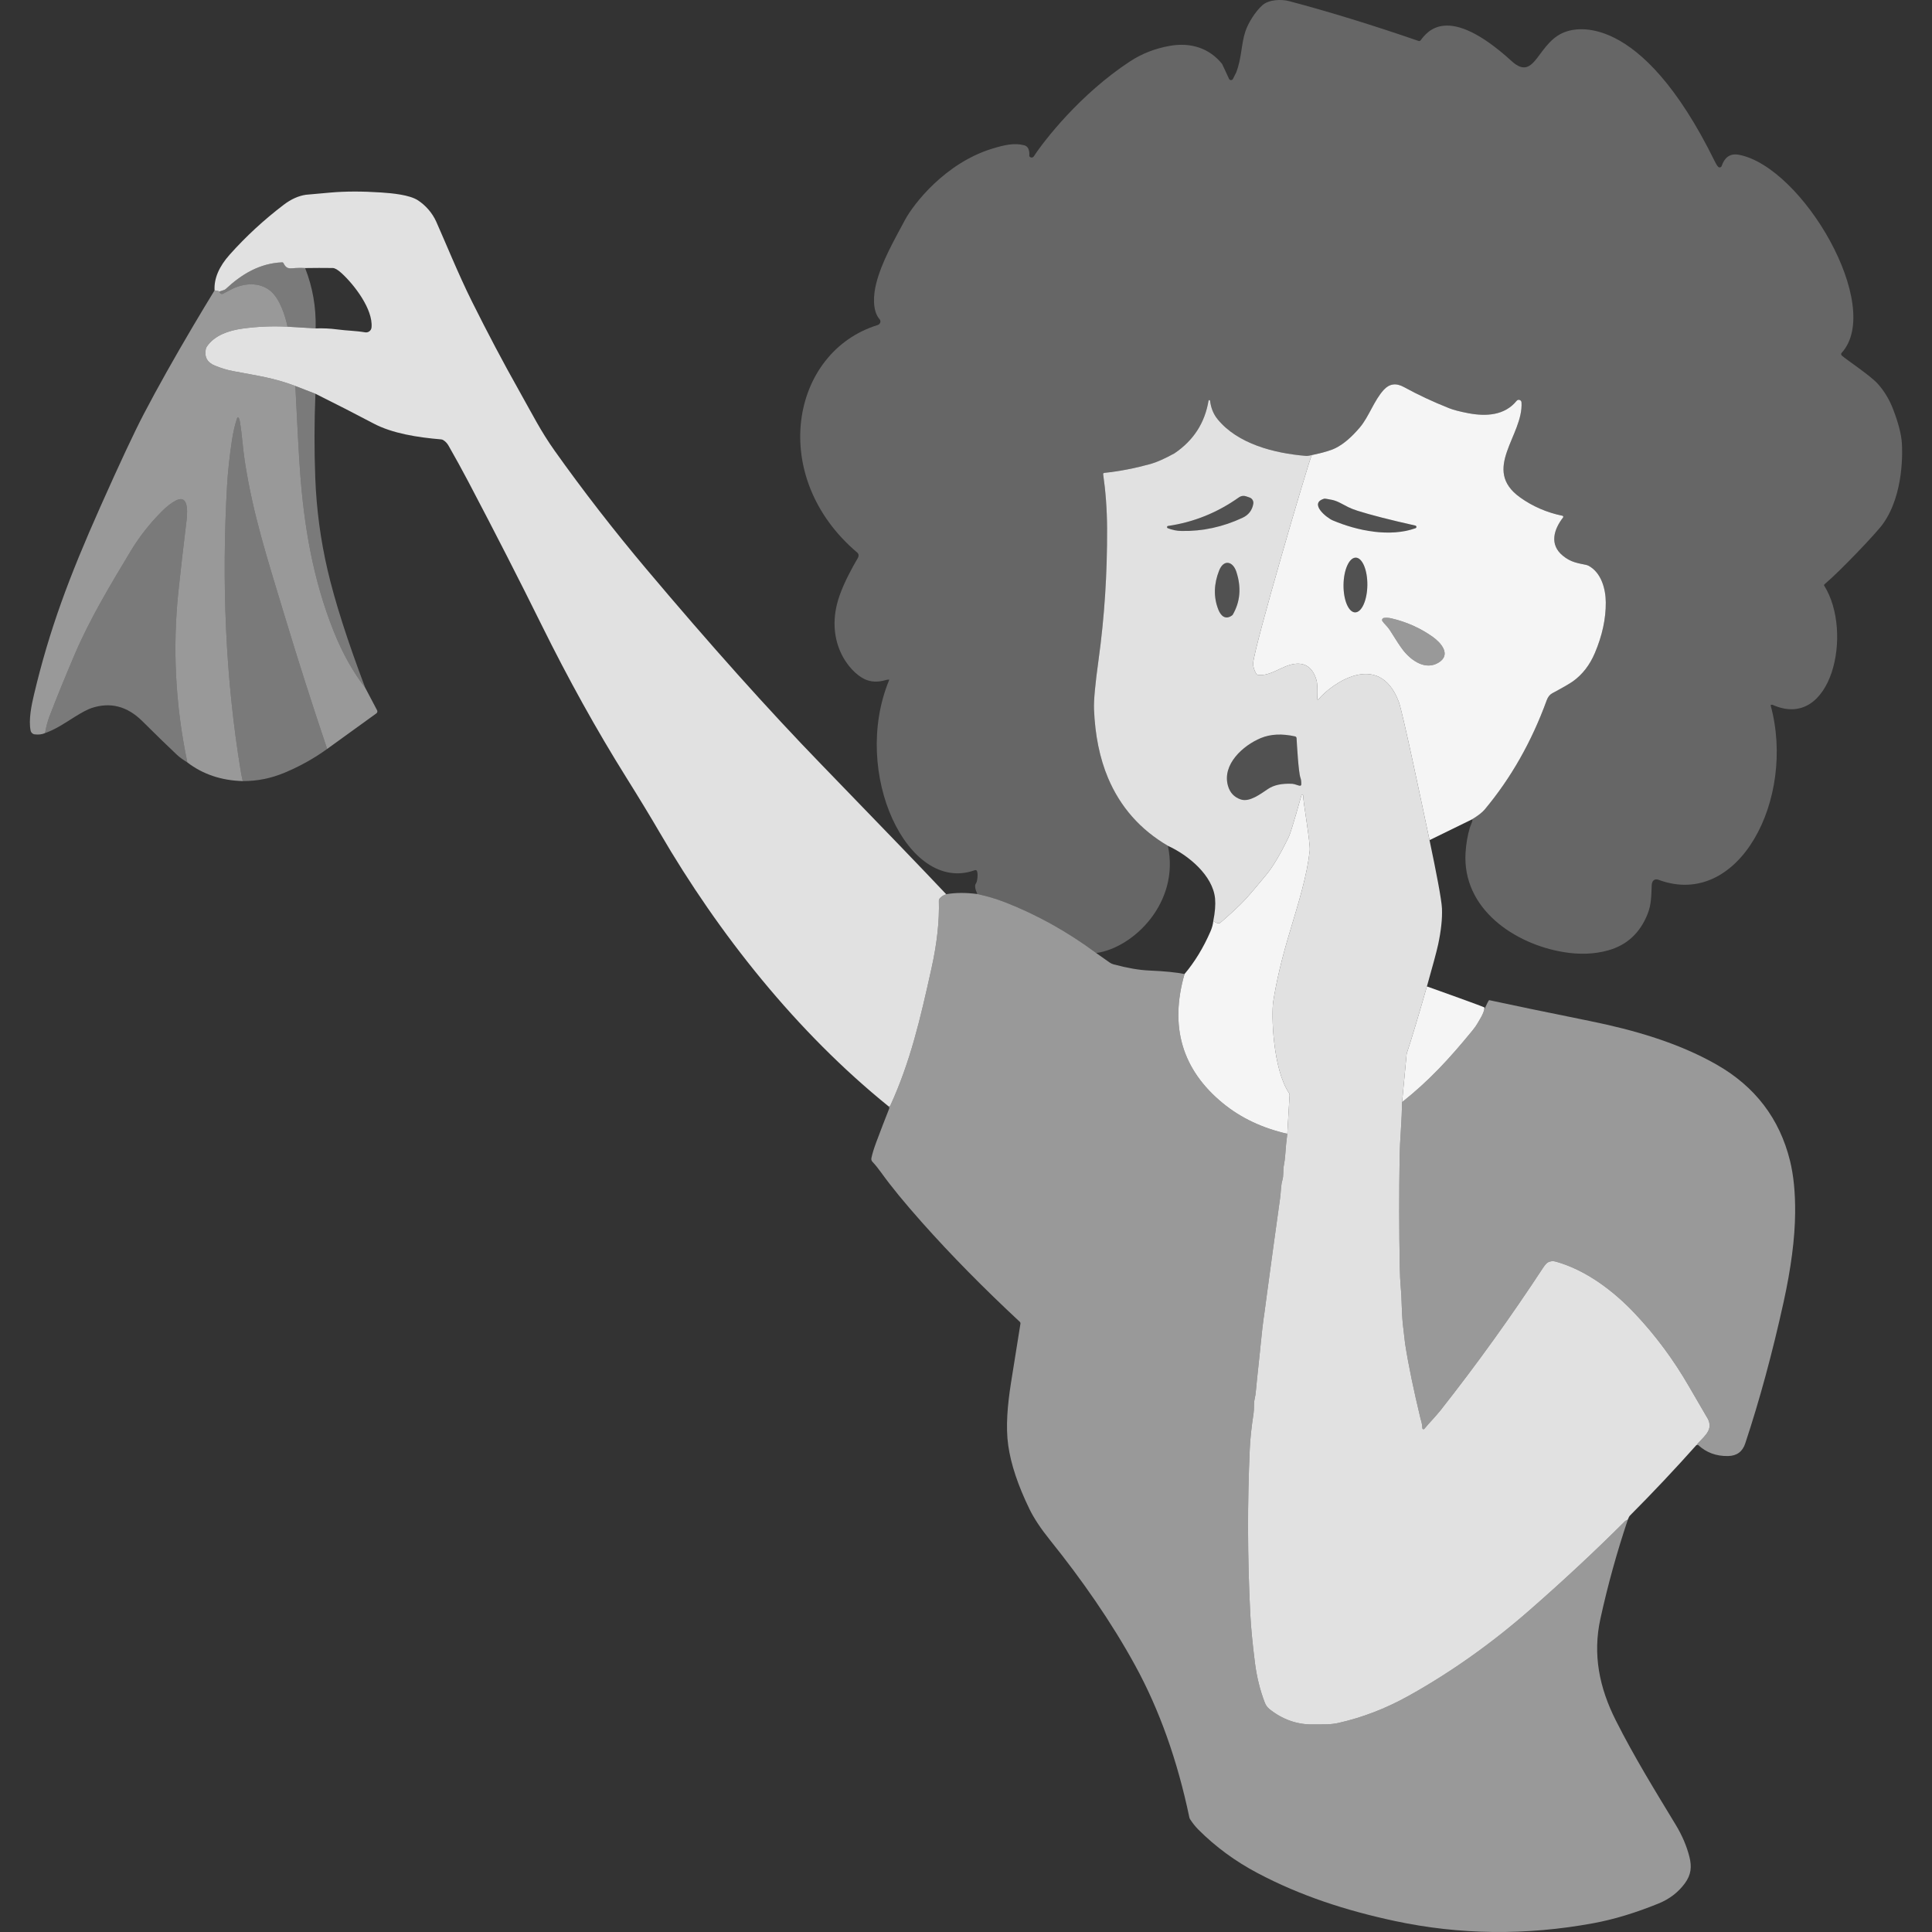 <?xml version="1.0" encoding="UTF-8" standalone="no"?>
<!DOCTYPE svg PUBLIC "-//W3C//DTD SVG 1.1//EN" "http://www.w3.org/Graphics/SVG/1.1/DTD/svg11.dtd">
<svg width="100%" height="100%" viewBox="0 0 300 300" version="1.1" xmlns="http://www.w3.org/2000/svg" xmlns:xlink="http://www.w3.org/1999/xlink" xml:space="preserve" xmlns:serif="http://www.serif.com/" style="fill-rule:evenodd;clip-rule:evenodd;stroke-linejoin:round;stroke-miterlimit:2;">
    <rect x="0" y="0" width="300" height="300" fill="#333333" stroke="none"/>
    <path d="M151.76,138.826C151.388,138.005 151.318,137.448 151.555,137.16C151.767,136.899 151.906,135.632 151.687,135.222C151.604,135.069 151.439,135.095 151.277,135.152C140.973,138.791 132.094,120.012 138.074,105.581C138.112,105.49 137.806,105.525 137.489,105.615C136.286,105.96 135.204,105.908 134.247,105.452C131.784,104.283 127.929,99.437 130.364,92.489C131.098,90.395 132.278,88.227 133.221,86.617C133.37,86.359 133.354,86.009 133.127,85.817C119.214,74.044 122.741,54.67 136.268,50.477C136.678,50.35 136.86,49.889 136.578,49.565C135.412,48.229 135.621,45.7 136.07,43.968C136.936,40.617 138.794,37.392 140.513,34.174C141.842,31.687 146.775,25.291 154.133,23.066C155.972,22.51 157.484,22.155 159.042,22.558C160.027,22.813 159.821,24.21 159.821,24.21C159.939,24.513 160.35,24.555 160.527,24.284C162.124,21.827 167.739,14.604 175.456,9.54C177.328,8.311 179.401,7.518 181.641,7.122C184.901,6.541 187.796,7.48 189.765,9.929C189.81,9.981 190.84,12.243 190.84,12.243C190.955,12.5 191.316,12.511 191.449,12.26C191.772,11.63 191.938,11.3 191.953,11.262C192.828,9.001 192.73,6.816 193.383,4.874C193.846,3.495 194.959,1.767 196.013,0.821C197.022,-0.087 198.981,-0.143 200.188,0.178C206.328,1.802 213.029,3.865 220.283,6.36C220.394,6.398 220.516,6.36 220.589,6.266C221.556,5.017 224.723,0.374 234.723,9.487C238.521,12.948 238.679,6.215 243.39,4.843C244.256,4.591 254.543,1.208 266.271,25.059C266.447,25.417 266.609,25.703 266.804,25.901C266.971,26.072 267.259,26.006 267.336,25.779C267.757,24.565 268.53,23.745 270.046,24.04C279.92,25.964 292.561,47.579 285.959,54.805C285.853,54.92 285.882,55.107 285.997,55.212C286.735,55.883 290.409,58.287 291.605,59.623C292.593,60.729 293.38,62.038 293.961,63.544C294.782,65.677 295.237,67.444 295.324,68.846C295.377,69.681 295.753,76.69 292.35,81.391C291.256,82.902 285.576,88.822 283.451,90.6C283.35,90.684 283.18,90.815 283.249,90.924C287.816,98.139 284.453,113.561 275.247,109.446C275.136,109.408 274.92,109.436 274.951,109.55C278.88,124.02 270.038,141.265 257.529,136.613C256.893,136.377 256.506,136.798 256.478,137.441C256.412,139.139 256.415,140.468 255.841,141.912C254.665,144.879 252.616,146.769 249.69,147.579C247.579,148.167 245.272,148.251 242.771,147.837C235.183,146.581 227.025,141.119 227.571,132.386C227.658,131.005 227.881,129.725 228.232,128.542C228.368,128.09 228.816,127.255 228.559,127.237C229.502,126.67 230.166,126.152 230.553,125.689C234.632,120.804 237.836,115.158 240.168,108.747C240.36,108.221 240.649,107.856 241.038,107.647C242.719,106.746 243.8,106.119 244.288,105.765C245.737,104.712 246.86,103.261 247.648,101.402C248.801,98.686 249.367,96.062 249.346,93.536C249.329,91.439 248.651,88.932 246.692,87.862C246.577,87.799 246.452,87.754 246.326,87.726C245.043,87.443 243.957,87.348 242.663,86.283C240.564,84.555 241.265,82.223 242.712,80.354C242.787,80.257 242.732,80.112 242.611,80.087C240.155,79.58 237.97,78.618 236.046,77.244C229.958,72.896 236.578,67.611 236.258,62.483C236.234,62.097 235.747,61.94 235.503,62.239C233.645,64.524 230.758,64.69 227.982,64.16C226.684,63.912 225.699,63.656 225.031,63.391C222.487,62.381 220.143,61.283 217.997,60.1C216.793,59.436 215.752,59.577 214.876,60.528C213.379,62.151 212.559,64.713 211.171,66.355C209.88,67.882 208.63,68.951 207.417,69.563C206.68,69.934 205.437,70.306 203.685,70.67C203.538,70.7 203.391,70.73 203.242,70.759C203.075,70.791 202.905,70.801 202.738,70.787C197.888,70.382 192.201,68.946 189.069,65.099C188.426,64.309 188.034,63.349 187.9,62.225C187.893,62.166 187.841,62.123 187.782,62.121C187.723,62.119 187.67,62.163 187.66,62.222C187.084,65.654 185.346,68.383 182.361,70.398C180.834,71.233 179.596,71.783 178.646,72.047C176.27,72.706 173.877,73.174 171.458,73.431C171.357,73.442 171.284,73.536 171.298,73.637C171.675,76.245 171.893,79.05 171.907,82.052C171.939,89.045 171.498,95.847 170.582,102.457C170.057,106.238 169.823,108.788 169.875,110.114C170.037,114.181 170.766,117.747 172.06,120.812C173.963,125.317 177.059,128.824 181.349,131.336C183.238,140.151 175.992,147.196 170.216,147.986C165.763,144.688 161.07,142.067 156.133,140.131C154.731,139.581 153.274,139.146 151.76,138.826Z" style="fill:white;fill-opacity:0.25;"/>
    <path d="M33.318,45.088C33.217,43.251 34.003,41.4 35.673,39.532C38.192,36.71 40.982,34.136 44.044,31.805C45.188,30.932 46.34,30.414 47.498,30.243C47.557,30.236 48.824,30.121 51.301,29.902C53.621,29.697 56.234,29.693 59.142,29.885C60.892,30 63.595,30.25 64.904,31.109C66.045,31.857 67.102,33.005 67.739,34.421C69.012,37.26 71.214,42.67 73.267,46.786C75.727,51.722 78.145,56.294 80.517,60.507C82.681,64.351 83.965,66.953 86.15,70.025C90.572,76.246 95.307,82.351 100.351,88.342C110.294,100.147 119.315,110.225 127.418,118.582C137.305,128.782 143.807,135.538 146.924,138.854C146.469,139.014 146.119,139.245 145.884,139.55C145.817,139.636 145.783,139.741 145.787,139.852C145.881,142.997 145.499,146.487 144.649,150.324C142.883,158.302 141.368,164.844 138.248,171.678C138.217,171.745 138.14,171.793 138.015,171.824C123.726,160.288 111.627,145.057 102.47,129.332C101.029,126.858 99.273,123.964 97.203,120.655C92.614,113.315 88.244,105.438 84.087,97.026C80.691,90.155 76.913,82.769 72.756,74.861C71.795,73.035 70.759,71.149 69.649,69.204C69.437,68.829 69.162,68.54 68.828,68.338C68.724,68.275 68.609,68.237 68.49,68.227C64.827,67.921 60.917,67.298 58.033,65.774C55.121,64.236 52.101,62.692 48.977,61.14L45.86,59.933C42.471,58.666 40.351,58.414 36.178,57.623C35.266,57.45 34.327,57.163 33.363,56.77C32.191,56.293 31.723,55.445 31.951,54.224C31.975,54.092 32.027,53.963 32.1,53.852C33.292,52.03 35.642,51.301 37.663,51.023C39.963,50.706 42.29,50.609 44.652,50.731L49.012,50.995C50.149,50.957 51.259,51.006 52.334,51.148C53.993,51.368 55.173,51.347 56.7,51.604C57.191,51.688 57.65,51.336 57.692,50.839C57.942,48.017 54.985,44.19 53.037,42.416C52.456,41.887 51.997,41.619 51.659,41.616C50.236,41.598 48.81,41.598 47.38,41.623C46.736,41.585 46.089,41.595 45.432,41.658C44.59,41.738 44.349,41.489 44.002,40.84C43.967,40.774 43.897,40.732 43.821,40.736C40.342,40.881 37.557,42.545 35.054,44.876C34.985,44.939 34.904,44.987 34.814,45.018L34.076,45.269C33.916,45.178 33.662,45.119 33.318,45.088Z" style="fill:white;fill-opacity:0.85;"/>
    <path d="M44.652,50.731C44.294,49.064 43.472,46.432 42.04,45.213C40.306,43.739 37.808,43.931 35.875,44.959C35.505,45.156 35.075,45.374 34.591,45.627C34.546,45.651 34.494,45.662 34.445,45.655C34.233,45.626 34.108,45.498 34.076,45.269L34.814,45.018C34.904,44.987 34.985,44.939 35.054,44.876C37.557,42.545 40.342,40.881 43.821,40.736C43.897,40.732 43.967,40.774 44.002,40.84C44.349,41.489 44.59,41.738 45.432,41.658C46.089,41.595 46.736,41.585 47.38,41.623C48.552,44.597 49.095,47.722 49.012,50.995L44.652,50.731Z" style="fill:white;fill-opacity:0.35;"/>
    <path d="M6.989,113.836C6.53,114.038 5.997,114.104 5.388,114.031C5.079,113.996 4.825,113.767 4.759,113.461C4.404,111.805 4.908,109.422 5.263,107.926C7.66,97.795 10.701,89.654 15.589,78.678C18.612,71.89 20.86,67.093 22.328,64.285C24.474,60.183 27.052,55.591 30.054,50.512C31.185,48.605 32.271,46.796 33.318,45.088C33.662,45.119 33.916,45.178 34.076,45.269C34.108,45.498 34.233,45.626 34.445,45.655C34.494,45.662 34.546,45.651 34.591,45.627C35.075,45.374 35.505,45.156 35.875,44.959C37.808,43.931 40.306,43.739 42.04,45.213C43.472,46.432 44.294,49.064 44.652,50.731C42.29,50.609 39.963,50.706 37.663,51.023C35.642,51.301 33.292,52.03 32.1,53.852C32.027,53.963 31.975,54.092 31.951,54.224C31.723,55.445 32.191,56.293 33.363,56.77C34.327,57.163 35.266,57.45 36.178,57.623C40.351,58.414 42.471,58.666 45.86,59.933C46.169,66.285 46.412,70.7 46.59,73.177C47.206,81.739 48.621,90.056 51.826,98.056C53.181,101.437 54.808,104.349 56.711,106.795L58.554,110.291C58.641,110.458 58.593,110.664 58.44,110.775L50.8,116.293C48.528,109.554 46.368,102.801 44.318,96.027C41.38,86.317 39.315,79.954 38.021,71.681C37.722,69.768 37.559,67.298 37.273,65.565C37.228,65.29 37.165,65.071 37.082,64.901C37.026,64.786 36.86,64.8 36.821,64.918C36.475,65.967 36.198,67.124 36.011,68.401C35.627,71.006 35.378,73.313 35.263,75.317C34.402,90.249 34.992,105.278 37.385,119.751C37.465,120.234 37.566,120.746 37.691,121.288C34.361,121.194 31.495,120.227 29.091,118.39C27.23,109.484 26.768,100.588 27.717,91.706C28.085,88.259 28.48,84.8 28.906,81.332C29.031,80.316 29.589,76.519 27.264,77.745C26.575,78.109 25.845,78.681 25.069,79.464C23.19,81.36 21.588,83.413 20.261,85.622C17.111,90.866 13.929,96.138 11.564,101.695C10.071,105.201 8.768,108.398 7.66,111.29C7.406,111.954 7.184,112.803 6.989,113.836Z" style="fill:white;fill-opacity:0.5;"/>
    <path d="M203.685,70.67C205.437,70.306 206.68,69.934 207.417,69.563C208.63,68.951 209.88,67.882 211.171,66.355C212.559,64.713 213.379,62.151 214.876,60.528C215.752,59.577 216.793,59.436 217.997,60.1C220.143,61.283 222.487,62.381 225.031,63.391C225.699,63.656 226.684,63.912 227.982,64.16C230.758,64.69 233.645,64.524 235.503,62.239C235.747,61.94 236.234,62.097 236.258,62.483C236.578,67.611 229.958,72.896 236.046,77.244C237.97,78.618 240.155,79.58 242.611,80.087C242.732,80.112 242.787,80.257 242.712,80.354C241.265,82.223 240.564,84.555 242.663,86.283C243.957,87.348 245.043,87.443 246.326,87.726C246.452,87.754 246.577,87.799 246.692,87.862C248.651,88.932 249.329,91.439 249.346,93.536C249.367,96.062 248.801,98.686 247.648,101.402C246.86,103.261 245.737,104.712 244.288,105.765C243.8,106.119 242.719,106.746 241.038,107.647C240.649,107.856 240.36,108.221 240.168,108.747C237.836,115.158 234.632,120.804 230.553,125.689C230.166,126.152 229.502,126.67 228.559,127.237L221.976,130.457C220.888,125.295 217.794,110.521 217.194,108.953C214.096,100.847 206.634,106.261 204.717,108.618C204.648,108.68 204.54,108.632 204.544,108.538C204.604,107.08 204.567,106.092 204.411,105.574C203.852,103.713 202.738,102.882 201.058,103.086C199.047,103.331 197.377,105.023 195.359,104.801C195.234,104.788 195.126,104.718 195.063,104.61C194.728,104.03 194.572,103.493 194.59,103.003C194.677,100.661 203.18,71.72 203.685,70.67ZM210.524,86.589C209.501,86.578 208.649,88.471 208.621,90.818C208.593,93.164 209.397,95.078 210.42,95.091C211.442,95.102 212.295,93.209 212.322,90.863C212.35,88.516 211.547,86.603 210.524,86.589ZM214.66,96.441C214.901,96.828 215.481,97.311 215.802,97.826C216.769,99.388 217.465,100.442 217.889,100.981C219.194,102.634 221.392,104.14 223.417,102.867C225.393,101.622 223.713,99.778 222.502,98.911C220.582,97.541 218.435,96.577 216.059,96.02C215.635,95.923 215.241,95.902 214.883,95.958C214.657,95.993 214.542,96.247 214.66,96.441ZM219.775,81.61C215.822,80.723 212.834,79.958 210.809,79.314C210.228,79.13 209.752,78.942 209.372,78.754C208.478,78.309 207.702,77.794 206.836,77.62C206.109,77.474 205.709,77.411 205.629,77.436C203.19,78.128 205.966,80.393 206.948,80.807C210.82,82.445 215.829,83.437 219.799,82.021C220.001,81.948 219.983,81.659 219.775,81.61Z" style="fill:white;fill-opacity:0.95;"/>
    <path d="M48.977,61.14C48.799,65.562 48.792,69.924 48.956,74.221C49.137,79.039 49.77,83.799 50.859,88.492C51.99,93.359 53.938,99.461 56.711,106.795C54.808,104.349 53.181,101.437 51.826,98.056C48.621,90.056 47.206,81.739 46.59,73.177C46.412,70.7 46.169,66.285 45.86,59.933L48.977,61.14Z" style="fill:white;fill-opacity:0.35;"/>
    <path d="M50.8,116.293C48.799,117.743 46.597,118.975 44.2,119.98C42.102,120.86 39.931,121.299 37.691,121.288C37.566,120.746 37.465,120.234 37.385,119.751C34.992,105.278 34.402,90.249 35.263,75.317C35.378,73.313 35.627,71.006 36.011,68.401C36.198,67.124 36.475,65.967 36.821,64.918C36.86,64.8 37.026,64.786 37.082,64.901C37.165,65.071 37.228,65.29 37.273,65.565C37.559,67.298 37.722,69.768 38.021,71.681C39.315,79.954 41.38,86.317 44.318,96.027C46.368,102.801 48.528,109.554 50.8,116.293Z" style="fill:white;fill-opacity:0.35;"/>
    <path d="M181.325,82.014C181.993,82.289 182.709,82.435 183.478,82.449C186.721,82.508 189.869,81.83 192.927,80.407C193.877,79.965 194.437,79.241 194.611,78.232C194.684,77.808 194.441,77.39 194.03,77.251L193.477,77.063C193.112,76.938 192.708,76.997 192.395,77.22C189.038,79.603 185.364,81.089 181.37,81.67C181.189,81.697 181.154,81.944 181.325,82.014Z" style="fill:white;fill-opacity:0.15;"/>
    <path d="M219.775,81.61C215.822,80.723 212.834,79.958 210.809,79.314C210.228,79.13 209.752,78.942 209.372,78.754C208.478,78.309 207.702,77.794 206.836,77.62C206.109,77.474 205.709,77.411 205.629,77.436C203.19,78.128 205.966,80.393 206.948,80.807C210.82,82.445 215.829,83.437 219.799,82.021C220.001,81.948 219.983,81.659 219.775,81.61Z" style="fill:white;fill-opacity:0.15;"/>
    <path d="M29.091,118.39C28.367,117.935 27.842,117.552 27.515,117.242C26.189,116.004 24.384,114.247 22.095,111.975C19.757,109.655 17.127,108.976 14.208,109.947C13.613,110.145 12.743,110.604 11.598,111.318C10.113,112.25 8.693,113.238 6.989,113.836C7.184,112.803 7.406,111.954 7.66,111.29C8.768,108.398 10.071,105.201 11.564,101.695C13.929,96.138 17.111,90.866 20.261,85.622C21.588,83.413 23.19,81.36 25.069,79.464C25.845,78.681 26.575,78.109 27.264,77.745C29.589,76.519 29.031,80.316 28.906,81.332C28.48,84.8 28.085,88.259 27.717,91.706C26.768,100.588 27.23,109.484 29.091,118.39Z" style="fill:white;fill-opacity:0.35;"/>
    <path d="M210.524,86.589C209.501,86.578 208.649,88.471 208.621,90.818C208.593,93.164 209.397,95.078 210.42,95.091C211.442,95.102 212.295,93.209 212.322,90.863C212.35,88.516 211.547,86.603 210.524,86.589Z" style="fill:white;fill-opacity:0.15;"/>
    <path d="M189.187,94.671C189.56,95.612 190.301,96.365 191.393,95.499C192.586,93.47 192.78,91.237 191.984,88.795C191.445,87.139 190.013,86.795 189.299,88.61C188.511,90.611 188.392,92.662 189.187,94.671Z" style="fill:white;fill-opacity:0.15;"/>
    <path d="M214.66,96.441C214.901,96.828 215.481,97.311 215.802,97.826C216.769,99.388 217.465,100.442 217.889,100.981C219.194,102.634 221.392,104.14 223.417,102.867C225.393,101.622 223.713,99.778 222.502,98.911C220.582,97.541 218.435,96.577 216.059,96.02C215.635,95.923 215.241,95.902 214.883,95.958C214.657,95.993 214.542,96.247 214.66,96.441Z" style="fill:white;fill-opacity:0.5;"/>
    <path d="M202.063,121.814C202.075,121.386 202.031,121.049 201.938,120.798C201.621,119.94 201.384,115.545 201.329,114.616C201.321,114.487 201.228,114.376 201.099,114.348C199.076,113.901 197.307,113.976 195.787,114.605C193.018,115.751 189.727,118.703 190.683,122.033C190.986,123.087 191.643,123.788 192.656,124.134C194.015,124.599 195.693,123.314 196.914,122.496C197.812,121.894 199.057,121.631 200.651,121.706C201.033,121.724 201.642,122.012 201.858,122.012C201.969,122.012 202.06,121.925 202.063,121.814Z" style="fill:white;fill-opacity:0.15;"/>
    <path d="M199.892,176.055C195.992,175.168 192.649,173.581 189.866,171.292C183.558,166.105 181.582,159.425 183.934,151.246C185.517,149.367 186.856,147.172 187.949,144.664C188.203,144.083 188.352,143.53 188.401,143.004C188.669,143.223 188.937,143.341 189.212,143.366C189.326,143.376 189.438,143.338 189.521,143.265C191.233,141.775 192.495,140.603 193.292,139.744C193.942,139.045 195.064,137.734 196.653,135.806C197.648,134.599 198.807,132.653 200.118,129.955C200.547,129.071 202.084,123.498 202.084,123.498C202.101,123.428 202.167,123.383 202.237,123.393C202.31,123.404 202.359,123.466 202.355,123.536C202.314,124.291 203.5,130.946 203.375,132.084C202.944,135.987 201.736,139.852 200.17,145.074C199.012,148.939 198.191,152.425 197.707,155.525C197.398,157.505 197.622,166.037 200.198,169.793C200.237,169.876 200.25,169.97 200.247,170.06L199.892,176.055Z" style="fill:white;fill-opacity:0.95;"/>
    <path d="M146.924,138.854C148.368,138.6 149.982,138.593 151.76,138.826C153.274,139.146 154.731,139.581 156.133,140.131C161.07,142.067 165.763,144.688 170.216,147.986L172.29,149.451C172.485,149.587 172.7,149.687 172.93,149.75C175.049,150.317 176.896,150.637 178.465,150.703C180.827,150.804 182.65,150.985 183.934,151.246C181.582,159.425 183.558,166.105 189.866,171.292C192.649,173.581 195.992,175.168 199.892,176.055C199.749,177.154 199.644,178.236 199.572,179.301C199.533,179.878 199.46,180.438 199.353,180.977C199.203,181.729 199.345,182.522 199.134,183.228C198.882,184.07 198.918,185.003 198.768,186.081C198.016,191.491 197.353,196.271 196.799,200.422C196.516,202.544 196.371,203.629 196.364,203.674C196.112,205.357 195.898,207.188 195.714,209.161C195.686,209.463 195.655,209.78 195.62,210.104C195.262,213.43 195.065,215.329 195.032,215.799C194.993,216.349 194.913,216.853 194.806,217.309C194.652,217.966 194.772,218.707 194.649,219.5C194.335,221.533 194.138,223.348 194.065,224.952C193.684,233.34 193.707,241.832 194.131,250.432C194.239,252.62 194.486,255.212 194.868,258.215C195.147,260.406 195.661,262.465 196.399,264.393C196.549,264.786 196.8,265.13 197.126,265.392C199.069,266.951 201.336,267.799 203.823,267.771C205.445,267.754 206.571,267.822 207.817,267.542C211.518,266.709 215.109,265.335 218.588,263.409C225.17,259.765 231.548,255.234 237.399,250.126C242.643,245.548 247.627,240.909 252.341,236.2C252.442,236.099 252.585,236.026 252.762,235.98C251.075,241.046 249.701,245.941 248.515,251.337C247.29,256.914 248.337,262.059 250.905,267.152C253.782,272.861 256.986,278.035 260.228,283.392C261.209,285.017 261.912,286.666 262.333,288.339C262.719,289.874 262.604,291.112 261.62,292.448C260.594,293.843 259.23,294.887 257.536,295.576C253.956,297.03 250.595,298.049 247.447,298.63C236.971,300.564 226.684,300.45 216.577,298.289C209.056,296.678 201.99,294.403 195.282,290.855C191.824,289.028 188.763,286.781 186.101,284.119C185.639,283.657 185.204,283.114 184.797,282.491C184.745,282.408 184.706,282.317 184.685,282.22C182.831,273.352 180.031,265.489 176.277,258.629C172.544,251.806 167.969,245.269 163.043,239.139C161.609,237.355 160.545,235.751 159.852,234.321C158.068,230.651 156.968,227.356 156.558,224.437C156.144,221.522 156.453,218.13 156.972,214.818C157.247,213.057 157.741,209.968 158.454,205.546C158.471,205.438 158.433,205.327 158.353,205.25C152.766,200.056 147.704,194.914 143.167,189.818C140.464,186.777 138.363,184.213 136.867,182.126C136.383,181.447 135.917,180.873 135.468,180.396C135.329,180.247 135.27,180.042 135.308,179.843C135.444,179.182 135.691,178.365 136.053,177.394C136.71,175.634 137.382,173.887 138.07,172.151C138.102,172.075 138.098,171.991 138.063,171.918L138.015,171.824C138.14,171.793 138.217,171.745 138.248,171.678C141.368,164.844 142.883,158.302 144.649,150.324C145.499,146.487 145.881,142.997 145.787,139.852C145.783,139.741 145.817,139.636 145.884,139.55C146.119,139.245 146.469,139.014 146.924,138.854Z" style="fill:white;fill-opacity:0.5;"/>
    <path d="M229.422,158.914C229.234,159.244 228.966,159.62 228.615,160.048C225.025,164.426 221.973,167.754 217.715,171.139L218.421,163.676C218.425,163.628 218.435,163.579 218.453,163.534C219.156,161.45 220.474,157.029 221.57,153.172C223.391,153.82 230.533,156.369 230.521,156.451C230.505,156.57 230.484,156.683 230.459,156.791C230.288,157.533 229.92,158.051 229.422,158.914Z" style="fill:white;fill-opacity:0.95;"/>
    <path d="M230.459,156.791C230.837,155.979 231.164,155.286 231.241,155.303C234.428,155.995 239.64,157.077 246.879,158.545C253.646,159.919 260.594,161.899 266.588,165.329C272.541,168.735 276.329,173.699 277.947,180.226C278.51,182.501 278.778,185.208 278.747,188.349C278.712,192.305 278.114,196.918 276.955,202.189C275.212,210.111 273.226,217.427 270.999,224.138C270.578,225.415 269.688,226.069 268.331,226.093C266.48,226.131 264.918,225.543 263.641,224.336C263.634,224.341 263.627,224.343 263.621,224.343C263.605,224.341 263.591,224.321 263.579,224.284C263.565,224.242 263.576,224.194 263.606,224.162C264.935,222.753 266.224,221.789 264.928,219.866C264.835,219.726 263.944,218.196 262.257,215.273C259.866,211.133 257.073,207.369 253.883,203.984C250.508,200.404 246.252,197.214 241.605,195.906C241.171,195.783 240.772,195.815 240.405,195.993C240.18,196.102 239.906,196.403 239.584,196.894C234.679,204.366 229.403,211.74 223.692,218.979C222.909,219.97 221.95,220.92 221.17,221.87C221.069,221.992 220.87,221.925 220.867,221.769C220.853,221.111 220.676,220.683 220.543,220.13C219.554,216 218.736,212.175 218.185,208.646C218.152,208.434 218.042,207.498 217.858,205.835C217.624,203.73 217.698,201.987 217.503,199.823C217.43,199.013 217.382,197.948 217.357,196.629C217.251,191.06 217.242,185.371 217.336,179.568C217.353,178.483 217.42,177.081 217.534,175.359C217.628,173.936 217.691,172.53 217.715,171.139C221.973,167.754 225.025,164.426 228.615,160.048C228.966,159.62 229.234,159.244 229.422,158.914C229.92,158.051 230.288,157.533 230.459,156.791Z" style="fill:white;fill-opacity:0.5;"/>
    <path d="M221.976,130.457C222.999,135.307 223.85,139.692 223.908,141.066C223.974,142.632 223.775,144.5 223.313,146.668C223.091,147.704 222.393,150.28 221.57,153.172C220.474,157.029 219.156,161.45 218.453,163.534C218.435,163.579 218.425,163.628 218.421,163.676L217.715,171.139C217.691,172.53 217.628,173.936 217.534,175.359C217.42,177.081 217.353,178.483 217.336,179.568C217.242,185.371 217.251,191.06 217.357,196.629C217.382,197.948 217.43,199.013 217.503,199.823C217.698,201.987 217.624,203.73 217.858,205.835C218.042,207.498 218.152,208.434 218.185,208.646C218.736,212.175 219.554,216 220.543,220.13C220.676,220.683 220.853,221.111 220.867,221.769C220.87,221.925 221.069,221.992 221.17,221.87C221.95,220.92 222.909,219.97 223.692,218.979C229.403,211.74 234.679,204.366 239.584,196.894C239.906,196.403 240.18,196.102 240.405,195.993C240.772,195.815 241.171,195.783 241.605,195.906C246.252,197.214 250.508,200.404 253.883,203.984C257.073,207.369 259.866,211.133 262.257,215.273C263.944,218.196 264.835,219.726 264.928,219.866C266.224,221.789 264.935,222.753 263.606,224.162C263.576,224.194 263.565,224.242 263.579,224.284C263.591,224.321 263.605,224.341 263.621,224.343C263.578,224.355 263.542,224.36 263.509,224.357C263.471,224.354 263.436,224.371 263.408,224.399C260.079,228.135 256.648,231.774 253.117,235.319C252.989,235.448 252.87,235.671 252.762,235.98C252.585,236.026 252.442,236.099 252.341,236.2C247.627,240.909 242.643,245.548 237.399,250.126C231.548,255.234 225.17,259.765 218.588,263.409C215.109,265.335 211.518,266.709 207.817,267.542C206.571,267.822 205.445,267.754 203.823,267.771C201.336,267.799 199.069,266.951 197.126,265.392C196.8,265.13 196.549,264.786 196.399,264.393C195.661,262.465 195.147,260.406 194.868,258.215C194.486,255.212 194.239,252.62 194.131,250.432C193.707,241.832 193.684,233.34 194.065,224.952C194.138,223.348 194.335,221.533 194.649,219.5C194.772,218.707 194.652,217.966 194.806,217.309C194.913,216.853 194.993,216.349 195.032,215.799C195.065,215.329 195.262,213.43 195.62,210.104C195.655,209.78 195.686,209.463 195.714,209.161C195.898,207.188 196.112,205.357 196.364,203.674L196.799,200.422C197.353,196.271 198.016,191.491 198.768,186.081C198.918,185.003 198.882,184.07 199.134,183.228C199.345,182.522 199.203,181.729 199.353,180.977C199.46,180.438 199.533,179.878 199.572,179.301C199.644,178.236 199.749,177.154 199.892,176.055L200.247,170.06C200.25,169.97 200.25,169.868 200.198,169.793C197.622,166.037 197.398,157.505 197.707,155.525C198.191,152.425 199.012,148.939 200.17,145.074C201.736,139.852 202.944,135.987 203.375,132.084C203.5,130.946 202.314,124.291 202.355,123.536C202.359,123.466 202.31,123.404 202.237,123.393C202.167,123.383 202.101,123.428 202.084,123.498C202.084,123.498 200.547,129.071 200.118,129.955C198.807,132.653 197.648,134.599 196.653,135.806C195.064,137.734 193.942,139.045 193.292,139.744C192.495,140.603 191.233,141.775 189.521,143.265C189.438,143.338 189.326,143.376 189.212,143.366C188.937,143.341 188.669,143.223 188.401,143.004C188.672,141.644 188.763,140.485 188.676,139.536C188.335,135.931 184.522,132.783 181.349,131.336C177.059,128.824 173.963,125.317 172.06,120.812C170.766,117.747 170.037,114.181 169.875,110.114C169.823,108.788 170.057,106.238 170.582,102.457C171.498,95.847 171.939,89.045 171.907,82.052C171.893,79.05 171.675,76.245 171.298,73.637C171.284,73.536 171.357,73.442 171.458,73.431C173.877,73.174 176.27,72.706 178.646,72.047C179.596,71.783 180.834,71.233 182.361,70.398C185.346,68.383 187.084,65.654 187.66,62.222C187.67,62.163 187.723,62.119 187.782,62.121C187.841,62.123 187.893,62.166 187.9,62.225C188.034,63.349 188.426,64.309 189.069,65.099C192.201,68.946 197.888,70.382 202.738,70.787C202.905,70.801 203.075,70.791 203.242,70.759L203.685,70.67C203.18,71.72 194.677,100.661 194.59,103.003C194.572,103.493 194.728,104.03 195.063,104.61C195.126,104.718 195.234,104.788 195.359,104.801C197.377,105.023 199.047,103.331 201.058,103.086C202.738,102.882 203.852,103.713 204.411,105.574C204.567,106.092 204.604,107.08 204.544,108.538C204.54,108.632 204.648,108.68 204.717,108.618C206.634,106.261 214.096,100.847 217.194,108.953C217.794,110.521 220.888,125.295 221.976,130.457ZM202.063,121.814C202.075,121.386 202.031,121.049 201.938,120.798C201.621,119.94 201.384,115.545 201.329,114.616C201.321,114.487 201.228,114.376 201.099,114.348C199.076,113.901 197.307,113.976 195.787,114.605C193.018,115.751 189.727,118.703 190.683,122.033C190.986,123.087 191.643,123.788 192.656,124.134C194.015,124.599 195.693,123.314 196.914,122.496C197.812,121.894 199.057,121.631 200.651,121.706C201.033,121.724 201.642,122.012 201.858,122.012C201.969,122.012 202.06,121.925 202.063,121.814ZM181.325,82.014C181.993,82.289 182.709,82.435 183.478,82.449C186.721,82.508 189.869,81.83 192.927,80.407C193.877,79.965 194.437,79.241 194.611,78.232C194.684,77.808 194.441,77.39 194.03,77.251L193.477,77.063C193.112,76.938 192.708,76.997 192.395,77.22C189.038,79.603 185.364,81.089 181.37,81.67C181.189,81.697 181.154,81.944 181.325,82.014ZM189.187,94.671C189.56,95.612 190.301,96.365 191.393,95.499C192.586,93.47 192.78,91.237 191.984,88.795C191.445,87.139 190.013,86.795 189.299,88.61C188.511,90.611 188.392,92.662 189.187,94.671Z" style="fill:white;fill-opacity:0.85;"/>
</svg>
